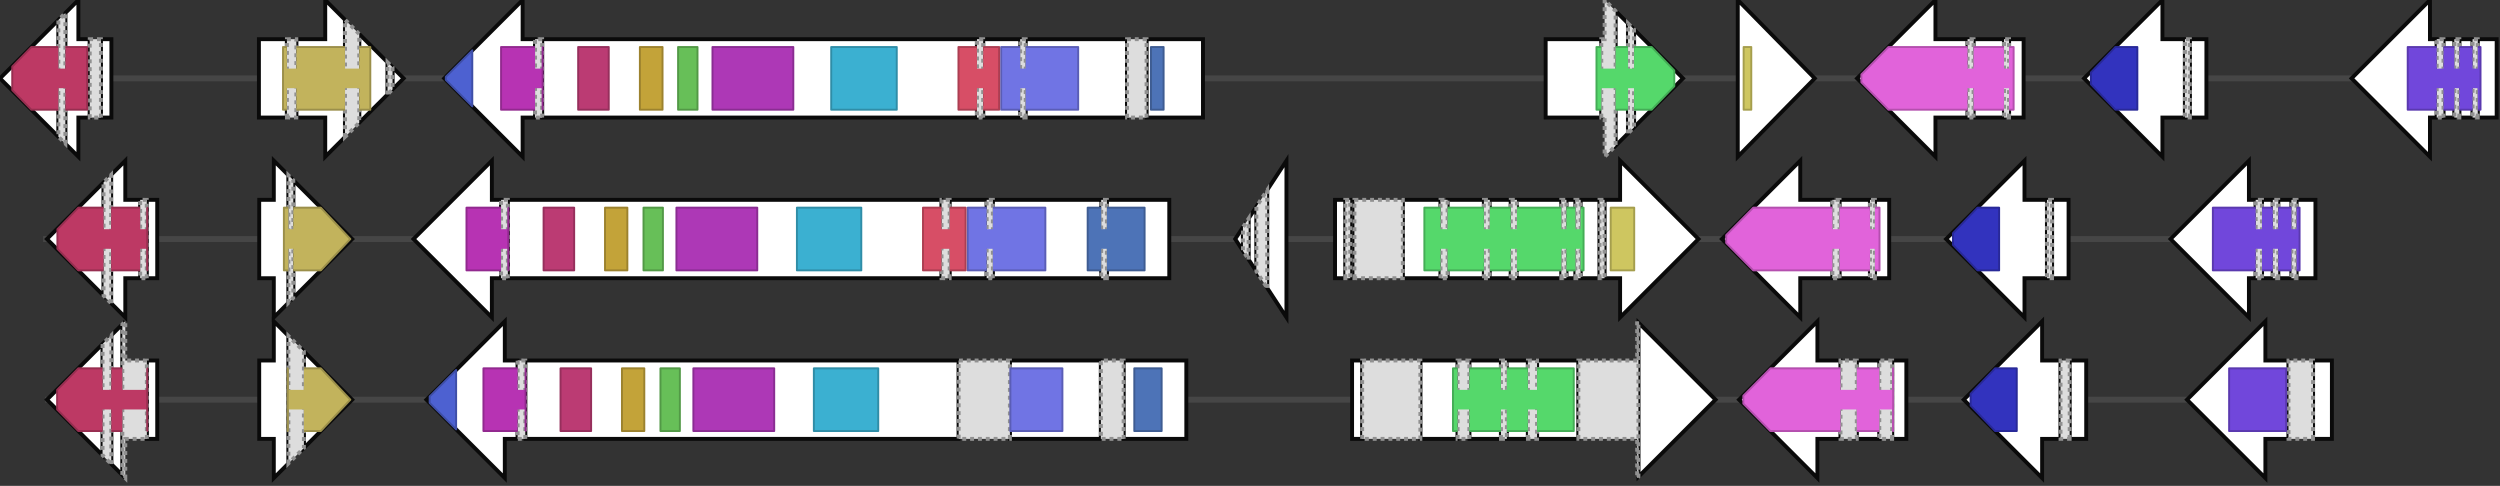 <svg xmlns="http://www.w3.org/2000/svg" version="1.1" baseProfile="full" width="1276" height="248">
  <rect width="100%" height="100%" fill="#333333" stroke="none"/>
  <g>
    <title>BGC0000104.1</title>
    <line x1="0" y1="40" x2="1274" y2="40" stroke="#464646" stroke-width="3"/>
    <g>
      <title>ADY00128.1 [BGC0000104.1~L0+CDS1]</title>
      <polygon points="56.85,60.0 56.85,20.0 51.55,20.0 51.55,60.0" stroke-width="2" class="exon" fill="#ffffff" stroke="#0a0a0a"/>
      <polygon points="45.75,60.0 45.75,20.0 40.0,20.0 40.0,0.0 33.4,6.6 33.4,73.4 40.0,80.0 40.0,60.0" stroke-width="2" class="exon" fill="#ffffff" stroke="#0a0a0a"/>
      <polygon points="29.75,69.75 29.75,10.25 0.0,40.0" stroke-width="2" class="exon" fill="#ffffff" stroke="#0a0a0a"/>
      <polygon points="51.5,60.0 51.5,20.0 45.8,20.0 45.8,60.0" stroke-width="2" class="intron" fill="#dddddd" stroke-dasharray="2,2" stroke="#919191"/>
      <polygon points="33.35,73.35 33.35,6.65 29.8,10.2 29.8,69.8" stroke-width="2" class="intron" fill="#dddddd" stroke-dasharray="2,2" stroke="#919191"/>
      <g class="domain,UbiA">
        <title>UbiA prenyltransferase family 
PF01040.18 - UbiA</title>
        <polygon points="44.5,24.0 33.4,24.0 33.35,35.0 29.8,35.0 29.75,24.0 16.0,24.0 6.25,34.0 6.25,46.0 16.0,56.0 29.75,56.0 29.8,45.0 33.35,45.0 33.4,56.0 44.5,56.0" fill="rgb(189,57,100)" stroke-linejoin="round"/>
        <path stroke="rgb(151,46,80)" stroke-linejoin="round" stroke-width="1" d="M33.4 24.0 L 44.5 24.0, 44.5 56.0, 33.4 56.0" fill="none"/>
        <path stroke="rgb(151,46,80)" stroke-linejoin="round" stroke-width="1" d="M29.75 24.0 L 16.0 24.0, 6.25 34.0, 6.25 46.0, 16.0 56.0, 29.75 56.0" fill="none"/>
      </g>
    </g>
    <g>
      <title>ADY00129.1 [BGC0000104.1~L0+CDS2]</title>
      <polygon points="132.15,60.0 132.15,20.0 146.4,20.0 146.4,60.0" stroke-width="2" class="exon" fill="#ffffff" stroke="#0a0a0a"/>
      <polygon points="151.3,60.0 151.3,20.0 166.0,20.0 166.0,0.0 176.05,10.05 176.05,69.95 166.0,80.0 166.0,60.0" stroke-width="2" class="exon" fill="#ffffff" stroke="#0a0a0a"/>
      <polygon points="183.4,62.6 183.4,17.4 197.75,31.75 197.75,48.25" stroke-width="2" class="exon" fill="#ffffff" stroke="#0a0a0a"/>
      <polygon points="200.4,45.6 200.4,34.4 206.0,40.0" stroke-width="2" class="exon" fill="#ffffff" stroke="#0a0a0a"/>
      <polygon points="146.45,60.0 146.45,20.0 151.25,20.0 151.25,60.0" stroke-width="2" class="intron" fill="#dddddd" stroke-dasharray="2,2" stroke="#919191"/>
      <polygon points="176.1,69.9 176.1,10.1 183.35,17.35 183.35,62.65" stroke-width="2" class="intron" fill="#dddddd" stroke-dasharray="2,2" stroke="#919191"/>
      <polygon points="197.8,48.2 197.8,31.8 200.35,34.35 200.35,45.65" stroke-width="2" class="intron" fill="#dddddd" stroke-dasharray="2,2" stroke="#919191"/>
      <g class="domain,DUF2236">
        <title>Uncharacterized protein conserved in bacteria (DUF2236) 
PF09995.9 - DUF2236</title>
        <polygon points="144.45,24.0 146.4,24.0 146.45,35.0 151.25,35.0 151.3,24.0 176.05,24.0 176.1,35.0 183.35,35.0 183.4,24.0 189.0,24.0 189.0,56.0 183.4,56.0 183.35,45.0 176.1,45.0 176.05,56.0 151.3,56.0 151.25,45.0 146.45,45.0 146.4,56.0 144.45,56.0" fill="rgb(194,179,92)" stroke-linejoin="round"/>
        <path stroke="rgb(155,143,74)" stroke-linejoin="round" stroke-width="1" d="M146.4 24.0 L 144.45 24.0, 144.45 56.0, 146.4 56.0" fill="none"/>
        <path stroke="rgb(155,143,74)" stroke-linejoin="round" stroke-width="1" d="M151.3 24.0 L 176.05 24.0" fill="none"/>
        <path stroke="rgb(155,143,74)" stroke-linejoin="round" stroke-width="1" d="M151.3 56.0 L 176.05 56.0" fill="none"/>
        <path stroke="rgb(155,143,74)" stroke-linejoin="round" stroke-width="1" d="M183.4 24.0 L 189.0 24.0, 189.0 56.0, 183.4 56.0" fill="none"/>
      </g>
    </g>
    <g>
      <title>ADY00130.1 [BGC0000104.1~L0+CDS3]</title>
      <polygon points="614.0,60.0 614.0,20.0 585.25,20.0 585.25,60.0" stroke-width="2" class="exon" fill="#ffffff" stroke="#0a0a0a"/>
      <polygon points="575.2,60.0 575.2,20.0 523.55,20.0 523.55,60.0" stroke-width="2" class="exon" fill="#ffffff" stroke="#0a0a0a"/>
      <polygon points="520.65,60.0 520.65,20.0 501.85,20.0 501.85,60.0" stroke-width="2" class="exon" fill="#ffffff" stroke="#0a0a0a"/>
      <polygon points="498.6,60.0 498.6,20.0 276.75,20.0 276.75,60.0" stroke-width="2" class="exon" fill="#ffffff" stroke="#0a0a0a"/>
      <polygon points="273.05,60.0 273.05,20.0 266.75,20.0 266.75,0.0 226.75,40.0 266.75,80.0 266.75,60.0" stroke-width="2" class="exon" fill="#ffffff" stroke="#0a0a0a"/>
      <polygon points="585.2,60.0 585.2,20.0 575.25,20.0 575.25,60.0" stroke-width="2" class="intron" fill="#dddddd" stroke-dasharray="2,2" stroke="#919191"/>
      <polygon points="523.5,60.0 523.5,20.0 520.7,20.0 520.7,60.0" stroke-width="2" class="intron" fill="#dddddd" stroke-dasharray="2,2" stroke="#919191"/>
      <polygon points="501.8,60.0 501.8,20.0 498.65,20.0 498.65,60.0" stroke-width="2" class="intron" fill="#dddddd" stroke-dasharray="2,2" stroke="#919191"/>
      <polygon points="276.7,60.0 276.7,20.0 273.1,20.0 273.1,60.0" stroke-width="2" class="intron" fill="#dddddd" stroke-dasharray="2,2" stroke="#919191"/>
      <g class="domain,SAT">
        <title>Starter unit:ACP transacylase in aflatoxin biosynthesis [SAT]
PF16073.5 - SAT</title>
        <polygon points="593.9,24.0 587.45,24.0 587.45,56.0 593.9,56.0" fill="rgb(77,115,183)" stroke-linejoin="round"/>
        <path stroke="rgb(62,92,146)" stroke-linejoin="round" stroke-width="1" d="M593.9 24.0 L 587.45 24.0, 587.45 56.0, 593.9 56.0 Z" fill="none"/>
      </g>
      <g class="domain,ketoacyl-synt">
        <title>Beta-ketoacyl synthase, N-terminal domain [KS]
PF00109.26 - ketoacyl-synt</title>
        <polygon points="550.3,24.0 523.55,24.0 523.5,35.0 520.7,35.0 520.65,24.0 511.0,24.0 511.0,56.0 520.65,56.0 520.7,45.0 523.5,45.0 523.55,56.0 550.3,56.0" fill="rgb(112,116,228)" stroke-linejoin="round"/>
        <path stroke="rgb(90,93,182)" stroke-linejoin="round" stroke-width="1" d="M523.55 24.0 L 550.3 24.0, 550.3 56.0, 523.55 56.0" fill="none"/>
        <path stroke="rgb(90,93,182)" stroke-linejoin="round" stroke-width="1" d="M520.65 24.0 L 511.0 24.0, 511.0 56.0, 520.65 56.0" fill="none"/>
      </g>
      <g class="domain,Ketoacyl-synt_C">
        <title>Beta-ketoacyl synthase, C-terminal domain [KS_C]
PF02801.22 - Ketoacyl-synt_C</title>
        <polygon points="509.95,24.0 501.85,24.0 501.8,35.0 498.65,35.0 498.6,24.0 489.2,24.0 489.2,56.0 498.6,56.0 498.65,45.0 501.8,45.0 501.85,56.0 509.95,56.0" fill="rgb(215,78,102)" stroke-linejoin="round"/>
        <path stroke="rgb(172,62,82)" stroke-linejoin="round" stroke-width="1" d="M501.85 24.0 L 509.95 24.0, 509.95 56.0, 501.85 56.0" fill="none"/>
        <path stroke="rgb(172,62,82)" stroke-linejoin="round" stroke-width="1" d="M498.6 24.0 L 489.2 24.0, 489.2 56.0, 498.6 56.0" fill="none"/>
      </g>
      <g class="domain,Acyl_transf_1">
        <title>Acyl transferase domain [AT]
PF00698.21 - Acyl_transf_1</title>
        <polygon points="457.7,24.0 424.25,24.0 424.25,56.0 457.7,56.0" fill="rgb(59,176,209)" stroke-linejoin="round"/>
        <path stroke="rgb(47,141,167)" stroke-linejoin="round" stroke-width="1" d="M457.7 24.0 L 424.25 24.0, 424.25 56.0, 457.7 56.0 Z" fill="none"/>
      </g>
      <g class="domain,PS-DH">
        <title>Polyketide synthase dehydratase [DH]
PF14765.6 - PS-DH</title>
        <polygon points="404.9,24.0 363.65,24.0 363.65,56.0 404.9,56.0" fill="rgb(173,56,182)" stroke-linejoin="round"/>
        <path stroke="rgb(138,45,146)" stroke-linejoin="round" stroke-width="1" d="M404.9 24.0 L 363.65 24.0, 363.65 56.0, 404.9 56.0 Z" fill="none"/>
      </g>
      <g class="domain,PP-binding">
        <title>Phosphopantetheine attachment site [T/ACP]
PF00550.25 - PP-binding</title>
        <polygon points="356.0,24.0 346.1,24.0 346.1,56.0 356.0,56.0" fill="rgb(103,191,88)" stroke-linejoin="round"/>
        <path stroke="rgb(82,153,70)" stroke-linejoin="round" stroke-width="1" d="M356.0 24.0 L 346.1 24.0, 346.1 56.0, 356.0 56.0 Z" fill="none"/>
      </g>
      <g class="domain,HTH_51">
        <title>Helix-turn-helix domain 
PF18558.1 - HTH_51</title>
        <polygon points="338.15,24.0 326.6,24.0 326.6,56.0 338.15,56.0" fill="rgb(195,163,57)" stroke-linejoin="round"/>
        <path stroke="rgb(156,130,46)" stroke-linejoin="round" stroke-width="1" d="M338.15 24.0 L 326.6 24.0, 326.6 56.0, 338.15 56.0 Z" fill="none"/>
      </g>
      <g class="domain,Methyltransf_12">
        <title>Methyltransferase domain [CMeT]
PF08242.12 - Methyltransf_12</title>
        <polygon points="310.7,24.0 295.1,24.0 295.1,56.0 310.7,56.0" fill="rgb(187,59,115)" stroke-linejoin="round"/>
        <path stroke="rgb(150,47,92)" stroke-linejoin="round" stroke-width="1" d="M310.7 24.0 L 295.1 24.0, 295.1 56.0, 310.7 56.0 Z" fill="none"/>
      </g>
      <g class="domain,Abhydrolase_3">
        <title>alpha/beta hydrolase fold 
PF07859.13 - Abhydrolase_3</title>
        <polygon points="276.95,24.0 276.75,24.0 276.7,35.0 273.1,35.0 273.05,24.0 255.75,24.0 255.75,56.0 273.05,56.0 273.1,45.0 276.7,45.0 276.75,56.0 276.95,56.0" fill="rgb(183,51,179)" stroke-linejoin="round"/>
        <path stroke="rgb(146,41,143)" stroke-linejoin="round" stroke-width="1" d="M276.75 24.0 L 276.95 24.0, 276.95 56.0, 276.75 56.0" fill="none"/>
        <path stroke="rgb(146,41,143)" stroke-linejoin="round" stroke-width="1" d="M273.05 24.0 L 255.75 24.0, 255.75 56.0, 273.05 56.0" fill="none"/>
      </g>
      <g class="domain,Peptidase_S9">
        <title>Prolyl oligopeptidase family 
PF00326.21 - Peptidase_S9</title>
        <polygon points="241.05,25.7 227.55,39.2 227.55,40.8 241.05,54.3" fill="rgb(77,97,209)" stroke-linejoin="round"/>
        <path stroke="rgb(62,78,167)" stroke-linejoin="round" stroke-width="1" d="M227.55 39.2 L 241.05 25.7, 241.05 54.3, 227.55 40.8 Z" fill="none"/>
      </g>
    </g>
    <g>
      <title>ADY00131.1 [BGC0000104.1~L0+CDS4]</title>
      <polygon points="788.9,60.0 788.9,20.0 817.25,20.0 817.25,60.0" stroke-width="2" class="exon" fill="#ffffff" stroke="#0a0a0a"/>
      <polygon points="824.65,74.35 824.65,5.65 830.9,11.9 830.9,68.1" stroke-width="2" class="exon" fill="#ffffff" stroke="#0a0a0a"/>
      <polygon points="834.05,64.95 834.05,15.05 859.0,40.0" stroke-width="2" class="exon" fill="#ffffff" stroke="#0a0a0a"/>
      <polygon points="817.3,60.0 817.3,20.0 819.0,20.0 819.0,0.0 824.6,5.6 824.6,74.4 819.0,80.0 819.0,60.0" stroke-width="2" class="intron" fill="#dddddd" stroke-dasharray="2,2" stroke="#919191"/>
      <polygon points="830.95,68.05 830.95,11.95 834.0,15.0 834.0,65.0" stroke-width="2" class="intron" fill="#dddddd" stroke-dasharray="2,2" stroke="#919191"/>
      <g class="domain,p450">
        <title>Cytochrome P450 
PF00067.22 - p450</title>
        <polygon points="814.85,24.0 817.25,24.0 817.3,35.0 824.6,35.0 824.65,24.0 830.9,24.0 830.95,35.0 834.0,35.0 834.05,24.0 843.0,24.0 854.55,36.0 854.55,44.0 843.0,56.0 834.05,56.0 834.0,45.0 830.95,45.0 830.9,56.0 824.65,56.0 824.6,45.0 817.3,45.0 817.25,56.0 814.85,56.0" fill="rgb(85,216,107)" stroke-linejoin="round"/>
        <path stroke="rgb(68,173,86)" stroke-linejoin="round" stroke-width="1" d="M817.25 24.0 L 814.85 24.0, 814.85 56.0, 817.25 56.0" fill="none"/>
        <path stroke="rgb(68,173,86)" stroke-linejoin="round" stroke-width="1" d="M824.65 24.0 L 830.9 24.0" fill="none"/>
        <path stroke="rgb(68,173,86)" stroke-linejoin="round" stroke-width="1" d="M824.65 56.0 L 830.9 56.0" fill="none"/>
        <path stroke="rgb(68,173,86)" stroke-linejoin="round" stroke-width="1" d="M834.05 24.0 L 843.0 24.0, 854.55 36.0, 854.55 44.0, 843.0 56.0, 834.05 56.0" fill="none"/>
      </g>
    </g>
    <g>
      <title>ADY00132.1 [BGC0000104.1~L0+CDS5]</title>
      <polygon points="886.95,80.0 886.95,0.0 926.25,40.0" stroke-width="2" class="exon" fill="#ffffff" stroke="#0a0a0a"/>
      <g class="domain,Lactamase_B">
        <title>Metallo-beta-lactamase superfamily 
PF00753.27 - Lactamase_B</title>
        <polygon points="889.95,24.0 893.85,24.0 893.85,56.0 889.95,56.0" fill="rgb(206,198,96)" stroke-linejoin="round"/>
        <path stroke="rgb(165,158,77)" stroke-linejoin="round" stroke-width="1" d="M889.95 24.0 L 893.85 24.0, 893.85 56.0, 889.95 56.0 Z" fill="none"/>
      </g>
    </g>
    <g>
      <title>ADY00133.1 [BGC0000104.1~L0+CDS6]</title>
      <polygon points="1032.85,60.0 1032.85,20.0 1025.45,20.0 1025.45,60.0" stroke-width="2" class="exon" fill="#ffffff" stroke="#0a0a0a"/>
      <polygon points="1022.8,60.0 1022.8,20.0 1007.35,20.0 1007.35,60.0" stroke-width="2" class="exon" fill="#ffffff" stroke="#0a0a0a"/>
      <polygon points="1004.2,60.0 1004.2,20.0 987.85,20.0 987.85,0.0 947.85,40.0 987.85,80.0 987.85,60.0" stroke-width="2" class="exon" fill="#ffffff" stroke="#0a0a0a"/>
      <polygon points="1025.4,60.0 1025.4,20.0 1022.85,20.0 1022.85,60.0" stroke-width="2" class="intron" fill="#dddddd" stroke-dasharray="2,2" stroke="#919191"/>
      <polygon points="1007.3,60.0 1007.3,20.0 1004.25,20.0 1004.25,60.0" stroke-width="2" class="intron" fill="#dddddd" stroke-dasharray="2,2" stroke="#919191"/>
      <g class="domain,IMPDH">
        <title>IMP dehydrogenase / GMP reductase domain 
PF00478.25 - IMPDH</title>
        <polygon points="1027.75,24.0 1025.45,24.0 1025.4,35.0 1022.85,35.0 1022.8,24.0 1007.35,24.0 1007.3,35.0 1004.25,35.0 1004.2,24.0 963.85,24.0 950.05,38.0 950.05,42.0 963.85,56.0 1004.2,56.0 1004.25,45.0 1007.3,45.0 1007.35,56.0 1022.8,56.0 1022.85,45.0 1025.4,45.0 1025.45,56.0 1027.75,56.0" fill="rgb(225,99,218)" stroke-linejoin="round"/>
        <path stroke="rgb(180,79,174)" stroke-linejoin="round" stroke-width="1" d="M1025.45 24.0 L 1027.75 24.0, 1027.75 56.0, 1025.45 56.0" fill="none"/>
        <path stroke="rgb(180,79,174)" stroke-linejoin="round" stroke-width="1" d="M1022.8 24.0 L 1007.35 24.0" fill="none"/>
        <path stroke="rgb(180,79,174)" stroke-linejoin="round" stroke-width="1" d="M1022.8 56.0 L 1007.35 56.0" fill="none"/>
        <path stroke="rgb(180,79,174)" stroke-linejoin="round" stroke-width="1" d="M1004.2 24.0 L 963.85 24.0, 950.05 38.0, 950.05 42.0, 963.85 56.0, 1004.2 56.0" fill="none"/>
      </g>
    </g>
    <g>
      <title>ADY00134.1 [BGC0000104.1~L0+CDS7]</title>
      <polygon points="1126.15,60.0 1126.15,20.0 1117.75,20.0 1117.75,60.0" stroke-width="2" class="exon" fill="#ffffff" stroke="#0a0a0a"/>
      <polygon points="1115.15,60.0 1115.15,20.0 1103.7,20.0 1103.7,0.0 1063.7,40.0 1103.7,80.0 1103.7,60.0" stroke-width="2" class="exon" fill="#ffffff" stroke="#0a0a0a"/>
      <polygon points="1117.7,60.0 1117.7,20.0 1115.2,20.0 1115.2,60.0" stroke-width="2" class="intron" fill="#dddddd" stroke-dasharray="2,2" stroke="#919191"/>
      <g class="domain,Methyltransf_2">
        <title>O-methyltransferase domain 
PF00891.18 - Methyltransf_2</title>
        <polygon points="1090.9,24.0 1079.7,24.0 1067.2,37.0 1067.2,43.0 1079.7,56.0 1090.9,56.0" fill="rgb(50,51,190)" stroke-linejoin="round"/>
        <path stroke="rgb(40,41,152)" stroke-linejoin="round" stroke-width="1" d="M1067.2 37.0 L 1079.7 24.0, 1090.9 24.0, 1090.9 56.0, 1079.7 56.0, 1067.2 43.0 Z" fill="none"/>
      </g>
    </g>
    <g>
      <title>ADY00135.1 [BGC0000104.1~L0+CDS8]</title>
      <polygon points="1274.3,60.0 1274.3,20.0 1264.7,20.0 1264.7,60.0" stroke-width="2" class="exon" fill="#ffffff" stroke="#0a0a0a"/>
      <polygon points="1261.95,60.0 1261.95,20.0 1255.3,20.0 1255.3,60.0" stroke-width="2" class="exon" fill="#ffffff" stroke="#0a0a0a"/>
      <polygon points="1252.65,60.0 1252.65,20.0 1247.2,20.0 1247.2,60.0" stroke-width="2" class="exon" fill="#ffffff" stroke="#0a0a0a"/>
      <polygon points="1243.65,60.0 1243.65,20.0 1240.25,20.0 1240.25,0.0 1200.25,40.0 1240.25,80.0 1240.25,60.0" stroke-width="2" class="exon" fill="#ffffff" stroke="#0a0a0a"/>
      <polygon points="1264.65,60.0 1264.65,20.0 1262.0,20.0 1262.0,60.0" stroke-width="2" class="intron" fill="#dddddd" stroke-dasharray="2,2" stroke="#919191"/>
      <polygon points="1255.25,60.0 1255.25,20.0 1252.7,20.0 1252.7,60.0" stroke-width="2" class="intron" fill="#dddddd" stroke-dasharray="2,2" stroke="#919191"/>
      <polygon points="1247.15,60.0 1247.15,20.0 1243.7,20.0 1243.7,60.0" stroke-width="2" class="intron" fill="#dddddd" stroke-dasharray="2,2" stroke="#919191"/>
      <g class="domain,Abhydrolase_6">
        <title>Alpha/beta hydrolase family 
PF12697.7 - Abhydrolase_6</title>
        <polygon points="1266.05,24.0 1264.7,24.0 1264.65,35.0 1262.0,35.0 1261.95,24.0 1255.3,24.0 1255.25,35.0 1252.7,35.0 1252.65,24.0 1247.2,24.0 1247.15,35.0 1243.7,35.0 1243.65,24.0 1228.9,24.0 1228.9,56.0 1243.65,56.0 1243.7,45.0 1247.15,45.0 1247.2,56.0 1252.65,56.0 1252.7,45.0 1255.25,45.0 1255.3,56.0 1261.95,56.0 1262.0,45.0 1264.65,45.0 1264.7,56.0 1266.05,56.0" fill="rgb(113,71,219)" stroke-linejoin="round"/>
        <path stroke="rgb(90,57,175)" stroke-linejoin="round" stroke-width="1" d="M1264.7 24.0 L 1266.05 24.0, 1266.05 56.0, 1264.7 56.0" fill="none"/>
        <path stroke="rgb(90,57,175)" stroke-linejoin="round" stroke-width="1" d="M1261.95 24.0 L 1255.3 24.0" fill="none"/>
        <path stroke="rgb(90,57,175)" stroke-linejoin="round" stroke-width="1" d="M1261.95 56.0 L 1255.3 56.0" fill="none"/>
        <path stroke="rgb(90,57,175)" stroke-linejoin="round" stroke-width="1" d="M1252.65 24.0 L 1247.2 24.0" fill="none"/>
        <path stroke="rgb(90,57,175)" stroke-linejoin="round" stroke-width="1" d="M1252.65 56.0 L 1247.2 56.0" fill="none"/>
        <path stroke="rgb(90,57,175)" stroke-linejoin="round" stroke-width="1" d="M1243.65 24.0 L 1228.9 24.0, 1228.9 56.0, 1243.65 56.0" fill="none"/>
      </g>
    </g>
  </g>
  <g>
    <title>BGC0001360.1</title>
    <line x1="22" y1="122" x2="1181" y2="122" stroke="#464646" stroke-width="3"/>
    <g>
      <title>CDM36721.1 [BGC0001360.1~L0+CDS1]</title>
      <polygon points="1181.8,142.0 1181.8,102.0 1172.2,102.0 1172.2,142.0" stroke-width="2" class="exon" fill="#ffffff" stroke="#0a0a0a"/>
      <polygon points="1169.5,142.0 1169.5,102.0 1162.85,102.0 1162.85,142.0" stroke-width="2" class="exon" fill="#ffffff" stroke="#0a0a0a"/>
      <polygon points="1160.0,142.0 1160.0,102.0 1154.55,102.0 1154.55,142.0" stroke-width="2" class="exon" fill="#ffffff" stroke="#0a0a0a"/>
      <polygon points="1151.25,142.0 1151.25,102.0 1147.85,102.0 1147.85,82.0 1107.85,122.0 1147.85,162.0 1147.85,142.0" stroke-width="2" class="exon" fill="#ffffff" stroke="#0a0a0a"/>
      <polygon points="1172.15,142.0 1172.15,102.0 1169.55,102.0 1169.55,142.0" stroke-width="2" class="intron" fill="#dddddd" stroke-dasharray="2,2" stroke="#919191"/>
      <polygon points="1162.8,142.0 1162.8,102.0 1160.05,102.0 1160.05,142.0" stroke-width="2" class="intron" fill="#dddddd" stroke-dasharray="2,2" stroke="#919191"/>
      <polygon points="1154.5,142.0 1154.5,102.0 1151.3,102.0 1151.3,142.0" stroke-width="2" class="intron" fill="#dddddd" stroke-dasharray="2,2" stroke="#919191"/>
      <g class="domain,Abhydrolase_6">
        <title>Alpha/beta hydrolase family 
PF12697.7 - Abhydrolase_6</title>
        <polygon points="1173.7,106.0 1172.2,106.0 1172.15,117.0 1169.55,117.0 1169.5,106.0 1162.85,106.0 1162.8,117.0 1160.05,117.0 1160.0,106.0 1154.55,106.0 1154.5,117.0 1151.3,117.0 1151.25,106.0 1129.45,106.0 1129.45,138.0 1151.25,138.0 1151.3,127.0 1154.5,127.0 1154.55,138.0 1160.0,138.0 1160.05,127.0 1162.8,127.0 1162.85,138.0 1169.5,138.0 1169.55,127.0 1172.15,127.0 1172.2,138.0 1173.7,138.0" fill="rgb(113,71,219)" stroke-linejoin="round"/>
        <path stroke="rgb(90,57,175)" stroke-linejoin="round" stroke-width="1" d="M1172.2 106.0 L 1173.7 106.0, 1173.7 138.0, 1172.2 138.0" fill="none"/>
        <path stroke="rgb(90,57,175)" stroke-linejoin="round" stroke-width="1" d="M1169.5 106.0 L 1162.85 106.0" fill="none"/>
        <path stroke="rgb(90,57,175)" stroke-linejoin="round" stroke-width="1" d="M1169.5 138.0 L 1162.85 138.0" fill="none"/>
        <path stroke="rgb(90,57,175)" stroke-linejoin="round" stroke-width="1" d="M1160.0 106.0 L 1154.55 106.0" fill="none"/>
        <path stroke="rgb(90,57,175)" stroke-linejoin="round" stroke-width="1" d="M1160.0 138.0 L 1154.55 138.0" fill="none"/>
        <path stroke="rgb(90,57,175)" stroke-linejoin="round" stroke-width="1" d="M1151.25 106.0 L 1129.45 106.0, 1129.45 138.0, 1151.25 138.0" fill="none"/>
      </g>
    </g>
    <g>
      <title>CDM36722.1 [BGC0001360.1~L0+CDS2]</title>
      <polygon points="1055.8,142.0 1055.8,102.0 1047.4,102.0 1047.4,142.0" stroke-width="2" class="exon" fill="#ffffff" stroke="#0a0a0a"/>
      <polygon points="1044.75,142.0 1044.75,102.0 1033.3,102.0 1033.3,82.0 993.3,122.0 1033.3,162.0 1033.3,142.0" stroke-width="2" class="exon" fill="#ffffff" stroke="#0a0a0a"/>
      <polygon points="1047.35,142.0 1047.35,102.0 1044.8,102.0 1044.8,142.0" stroke-width="2" class="intron" fill="#dddddd" stroke-dasharray="2,2" stroke="#919191"/>
      <g class="domain,Methyltransf_2">
        <title>O-methyltransferase domain 
PF00891.18 - Methyltransf_2</title>
        <polygon points="1020.35,106.0 1009.3,106.0 996.8,119.0 996.8,125.0 1009.3,138.0 1020.35,138.0" fill="rgb(50,51,190)" stroke-linejoin="round"/>
        <path stroke="rgb(40,41,152)" stroke-linejoin="round" stroke-width="1" d="M996.8 119.0 L 1009.3 106.0, 1020.35 106.0, 1020.35 138.0, 1009.3 138.0, 996.8 125.0 Z" fill="none"/>
      </g>
    </g>
    <g>
      <title>CDM36723.1 [BGC0001360.1~L0+CDS3]</title>
      <polygon points="964.25,142.0 964.25,102.0 957.0,102.0 957.0,142.0" stroke-width="2" class="exon" fill="#ffffff" stroke="#0a0a0a"/>
      <polygon points="954.4,142.0 954.4,102.0 938.95,102.0 938.95,142.0" stroke-width="2" class="exon" fill="#ffffff" stroke="#0a0a0a"/>
      <polygon points="935.2,142.0 935.2,102.0 918.85,102.0 918.85,82.0 878.85,122.0 918.85,162.0 918.85,142.0" stroke-width="2" class="exon" fill="#ffffff" stroke="#0a0a0a"/>
      <polygon points="956.95,142.0 956.95,102.0 954.45,102.0 954.45,142.0" stroke-width="2" class="intron" fill="#dddddd" stroke-dasharray="2,2" stroke="#919191"/>
      <polygon points="938.9,142.0 938.9,102.0 935.25,102.0 935.25,142.0" stroke-width="2" class="intron" fill="#dddddd" stroke-dasharray="2,2" stroke="#919191"/>
      <g class="domain,IMPDH">
        <title>IMP dehydrogenase / GMP reductase domain 
PF00478.25 - IMPDH</title>
        <polygon points="959.3,106.0 957.0,106.0 956.95,117.0 954.45,117.0 954.4,106.0 938.95,106.0 938.9,117.0 935.25,117.0 935.2,106.0 894.85,106.0 881.05,120.0 881.05,124.0 894.85,138.0 935.2,138.0 935.25,127.0 938.9,127.0 938.95,138.0 954.4,138.0 954.45,127.0 956.95,127.0 957.0,138.0 959.3,138.0" fill="rgb(225,99,218)" stroke-linejoin="round"/>
        <path stroke="rgb(180,79,174)" stroke-linejoin="round" stroke-width="1" d="M957.0 106.0 L 959.3 106.0, 959.3 138.0, 957.0 138.0" fill="none"/>
        <path stroke="rgb(180,79,174)" stroke-linejoin="round" stroke-width="1" d="M954.4 106.0 L 938.95 106.0" fill="none"/>
        <path stroke="rgb(180,79,174)" stroke-linejoin="round" stroke-width="1" d="M954.4 138.0 L 938.95 138.0" fill="none"/>
        <path stroke="rgb(180,79,174)" stroke-linejoin="round" stroke-width="1" d="M935.2 106.0 L 894.85 106.0, 881.05 120.0, 881.05 124.0, 894.85 138.0, 935.2 138.0" fill="none"/>
      </g>
    </g>
    <g>
      <title>CDM36724.1 [BGC0001360.1~L0+CDS4]</title>
      <polygon points="681.4,142.0 681.4,102.0 686.6,102.0 686.6,142.0" stroke-width="2" class="exon" fill="#ffffff" stroke="#0a0a0a"/>
      <polygon points="689.2,142.0 689.2,102.0 691.25,102.0 691.25,142.0" stroke-width="2" class="exon" fill="#ffffff" stroke="#0a0a0a"/>
      <polygon points="716.05,142.0 716.05,102.0 735.2,102.0 735.2,142.0" stroke-width="2" class="exon" fill="#ffffff" stroke="#0a0a0a"/>
      <polygon points="738.9,142.0 738.9,102.0 757.35,102.0 757.35,142.0" stroke-width="2" class="exon" fill="#ffffff" stroke="#0a0a0a"/>
      <polygon points="760.45,142.0 760.45,102.0 771.05,102.0 771.05,142.0" stroke-width="2" class="exon" fill="#ffffff" stroke="#0a0a0a"/>
      <polygon points="774.3,142.0 774.3,102.0 796.85,102.0 796.85,142.0" stroke-width="2" class="exon" fill="#ffffff" stroke="#0a0a0a"/>
      <polygon points="799.55,142.0 799.55,102.0 804.05,102.0 804.05,142.0" stroke-width="2" class="exon" fill="#ffffff" stroke="#0a0a0a"/>
      <polygon points="806.8,142.0 806.8,102.0 816.35,102.0 816.35,142.0" stroke-width="2" class="exon" fill="#ffffff" stroke="#0a0a0a"/>
      <polygon points="819.0,142.0 819.0,102.0 826.9,102.0 826.9,82.0 866.9,122.0 826.9,162.0 826.9,142.0" stroke-width="2" class="exon" fill="#ffffff" stroke="#0a0a0a"/>
      <polygon points="686.65,142.0 686.65,102.0 689.15,102.0 689.15,142.0" stroke-width="2" class="intron" fill="#dddddd" stroke-dasharray="2,2" stroke="#919191"/>
      <polygon points="691.3,142.0 691.3,102.0 716.0,102.0 716.0,142.0" stroke-width="2" class="intron" fill="#dddddd" stroke-dasharray="2,2" stroke="#919191"/>
      <polygon points="735.25,142.0 735.25,102.0 738.85,102.0 738.85,142.0" stroke-width="2" class="intron" fill="#dddddd" stroke-dasharray="2,2" stroke="#919191"/>
      <polygon points="757.4,142.0 757.4,102.0 760.4,102.0 760.4,142.0" stroke-width="2" class="intron" fill="#dddddd" stroke-dasharray="2,2" stroke="#919191"/>
      <polygon points="771.1,142.0 771.1,102.0 774.25,102.0 774.25,142.0" stroke-width="2" class="intron" fill="#dddddd" stroke-dasharray="2,2" stroke="#919191"/>
      <polygon points="796.9,142.0 796.9,102.0 799.5,102.0 799.5,142.0" stroke-width="2" class="intron" fill="#dddddd" stroke-dasharray="2,2" stroke="#919191"/>
      <polygon points="804.1,142.0 804.1,102.0 806.75,102.0 806.75,142.0" stroke-width="2" class="intron" fill="#dddddd" stroke-dasharray="2,2" stroke="#919191"/>
      <polygon points="816.4,142.0 816.4,102.0 818.95,102.0 818.95,142.0" stroke-width="2" class="intron" fill="#dddddd" stroke-dasharray="2,2" stroke="#919191"/>
      <g class="domain,p450">
        <title>Cytochrome P450 
PF00067.22 - p450</title>
        <polygon points="727.0,106.0 735.2,106.0 735.25,117.0 738.85,117.0 738.9,106.0 757.35,106.0 757.4,117.0 760.4,117.0 760.45,106.0 771.05,106.0 771.1,117.0 774.25,117.0 774.3,106.0 796.85,106.0 796.9,117.0 799.5,117.0 799.55,106.0 804.05,106.0 804.1,117.0 806.75,117.0 806.8,106.0 808.25,106.0 808.25,138.0 806.8,138.0 806.75,127.0 804.1,127.0 804.05,138.0 799.55,138.0 799.5,127.0 796.9,127.0 796.85,138.0 774.3,138.0 774.25,127.0 771.1,127.0 771.05,138.0 760.45,138.0 760.4,127.0 757.4,127.0 757.35,138.0 738.9,138.0 738.85,127.0 735.25,127.0 735.2,138.0 727.0,138.0" fill="rgb(85,216,107)" stroke-linejoin="round"/>
        <path stroke="rgb(68,173,86)" stroke-linejoin="round" stroke-width="1" d="M735.2 106.0 L 727.0 106.0, 727.0 138.0, 735.2 138.0" fill="none"/>
        <path stroke="rgb(68,173,86)" stroke-linejoin="round" stroke-width="1" d="M738.9 106.0 L 757.35 106.0" fill="none"/>
        <path stroke="rgb(68,173,86)" stroke-linejoin="round" stroke-width="1" d="M738.9 138.0 L 757.35 138.0" fill="none"/>
        <path stroke="rgb(68,173,86)" stroke-linejoin="round" stroke-width="1" d="M760.45 106.0 L 771.05 106.0" fill="none"/>
        <path stroke="rgb(68,173,86)" stroke-linejoin="round" stroke-width="1" d="M760.45 138.0 L 771.05 138.0" fill="none"/>
        <path stroke="rgb(68,173,86)" stroke-linejoin="round" stroke-width="1" d="M774.3 106.0 L 796.85 106.0" fill="none"/>
        <path stroke="rgb(68,173,86)" stroke-linejoin="round" stroke-width="1" d="M774.3 138.0 L 796.85 138.0" fill="none"/>
        <path stroke="rgb(68,173,86)" stroke-linejoin="round" stroke-width="1" d="M799.55 106.0 L 804.05 106.0" fill="none"/>
        <path stroke="rgb(68,173,86)" stroke-linejoin="round" stroke-width="1" d="M799.55 138.0 L 804.05 138.0" fill="none"/>
        <path stroke="rgb(68,173,86)" stroke-linejoin="round" stroke-width="1" d="M806.8 106.0 L 808.25 106.0, 808.25 138.0, 806.8 138.0" fill="none"/>
      </g>
      <g class="domain,Lactamase_B">
        <title>Metallo-beta-lactamase superfamily 
PF00753.27 - Lactamase_B</title>
        <polygon points="822.1,106.0 834.1,106.0 834.1,138.0 822.1,138.0" fill="rgb(206,198,96)" stroke-linejoin="round"/>
        <path stroke="rgb(165,158,77)" stroke-linejoin="round" stroke-width="1" d="M822.1 106.0 L 834.1 106.0, 834.1 138.0, 822.1 138.0 Z" fill="none"/>
      </g>
    </g>
    <g>
      <title>CDM36725.1 [BGC0001360.1~L0+CDS5]</title>
      <polygon points="656.6,162.0 656.6,82.0 646.8,96.99 646.8,147.01" stroke-width="2" class="exon" fill="#ffffff" stroke="#0a0a0a"/>
      <polygon points="641.2,138.44 641.2,105.56 637.35,111.45 637.35,132.55" stroke-width="2" class="exon" fill="#ffffff" stroke="#0a0a0a"/>
      <polygon points="634.35,127.97 634.35,116.03 630.45,122.0" stroke-width="2" class="exon" fill="#ffffff" stroke="#0a0a0a"/>
      <polygon points="646.75,146.93 646.75,97.07 641.25,105.48 641.25,138.52" stroke-width="2" class="intron" fill="#dddddd" stroke-dasharray="2,2" stroke="#919191"/>
      <polygon points="637.3,132.48 637.3,111.52 634.4,115.96 634.4,128.04" stroke-width="2" class="intron" fill="#dddddd" stroke-dasharray="2,2" stroke="#919191"/>
    </g>
    <g>
      <title>CDM36726.1 [BGC0001360.1~L0+CDS6]</title>
      <polygon points="596.8,142.0 596.8,102.0 565.0,102.0 565.0,142.0" stroke-width="2" class="exon" fill="#ffffff" stroke="#0a0a0a"/>
      <polygon points="562.0,142.0 562.0,102.0 506.8,102.0 506.8,142.0" stroke-width="2" class="exon" fill="#ffffff" stroke="#0a0a0a"/>
      <polygon points="503.55,142.0 503.55,102.0 484.75,102.0 484.75,142.0" stroke-width="2" class="exon" fill="#ffffff" stroke="#0a0a0a"/>
      <polygon points="480.5,142.0 480.5,102.0 259.25,102.0 259.25,142.0" stroke-width="2" class="exon" fill="#ffffff" stroke="#0a0a0a"/>
      <polygon points="255.7,142.0 255.7,102.0 251.05,102.0 251.05,82.0 211.05,122.0 251.05,162.0 251.05,142.0" stroke-width="2" class="exon" fill="#ffffff" stroke="#0a0a0a"/>
      <polygon points="564.95,142.0 564.95,102.0 562.05,102.0 562.05,142.0" stroke-width="2" class="intron" fill="#dddddd" stroke-dasharray="2,2" stroke="#919191"/>
      <polygon points="506.75,142.0 506.75,102.0 503.6,102.0 503.6,142.0" stroke-width="2" class="intron" fill="#dddddd" stroke-dasharray="2,2" stroke="#919191"/>
      <polygon points="484.7,142.0 484.7,102.0 480.55,102.0 480.55,142.0" stroke-width="2" class="intron" fill="#dddddd" stroke-dasharray="2,2" stroke="#919191"/>
      <polygon points="259.2,142.0 259.2,102.0 255.75,102.0 255.75,142.0" stroke-width="2" class="intron" fill="#dddddd" stroke-dasharray="2,2" stroke="#919191"/>
      <g class="domain,SAT">
        <title>Starter unit:ACP transacylase in aflatoxin biosynthesis [SAT]
PF16073.5 - SAT</title>
        <polygon points="584.2,106.0 565.0,106.0 564.95,117.0 562.05,117.0 562.0,106.0 555.15,106.0 555.15,138.0 562.0,138.0 562.05,127.0 564.95,127.0 565.0,138.0 584.2,138.0" fill="rgb(77,115,183)" stroke-linejoin="round"/>
        <path stroke="rgb(62,92,146)" stroke-linejoin="round" stroke-width="1" d="M565.0 106.0 L 584.2 106.0, 584.2 138.0, 565.0 138.0" fill="none"/>
        <path stroke="rgb(62,92,146)" stroke-linejoin="round" stroke-width="1" d="M562.0 106.0 L 555.15 106.0, 555.15 138.0, 562.0 138.0" fill="none"/>
      </g>
      <g class="domain,ketoacyl-synt">
        <title>Beta-ketoacyl synthase, N-terminal domain [KS]
PF00109.26 - ketoacyl-synt</title>
        <polygon points="533.55,106.0 506.8,106.0 506.75,117.0 503.6,117.0 503.55,106.0 493.9,106.0 493.9,138.0 503.55,138.0 503.6,127.0 506.75,127.0 506.8,138.0 533.55,138.0" fill="rgb(112,116,228)" stroke-linejoin="round"/>
        <path stroke="rgb(90,93,182)" stroke-linejoin="round" stroke-width="1" d="M506.8 106.0 L 533.55 106.0, 533.55 138.0, 506.8 138.0" fill="none"/>
        <path stroke="rgb(90,93,182)" stroke-linejoin="round" stroke-width="1" d="M503.55 106.0 L 493.9 106.0, 493.9 138.0, 503.55 138.0" fill="none"/>
      </g>
      <g class="domain,Ketoacyl-synt_C">
        <title>Beta-ketoacyl synthase, C-terminal domain [KS_C]
PF02801.22 - Ketoacyl-synt_C</title>
        <polygon points="492.85,106.0 484.75,106.0 484.7,117.0 480.55,117.0 480.5,106.0 471.1,106.0 471.1,138.0 480.5,138.0 480.55,127.0 484.7,127.0 484.75,138.0 492.85,138.0" fill="rgb(215,78,102)" stroke-linejoin="round"/>
        <path stroke="rgb(172,62,82)" stroke-linejoin="round" stroke-width="1" d="M484.75 106.0 L 492.85 106.0, 492.85 138.0, 484.75 138.0" fill="none"/>
        <path stroke="rgb(172,62,82)" stroke-linejoin="round" stroke-width="1" d="M480.5 106.0 L 471.1 106.0, 471.1 138.0, 480.5 138.0" fill="none"/>
      </g>
      <g class="domain,Acyl_transf_1">
        <title>Acyl transferase domain [AT]
PF00698.21 - Acyl_transf_1</title>
        <polygon points="439.6,106.0 406.75,106.0 406.75,138.0 439.6,138.0" fill="rgb(59,176,209)" stroke-linejoin="round"/>
        <path stroke="rgb(47,141,167)" stroke-linejoin="round" stroke-width="1" d="M439.6 106.0 L 406.75 106.0, 406.75 138.0, 439.6 138.0 Z" fill="none"/>
      </g>
      <g class="domain,PS-DH">
        <title>Polyketide synthase dehydratase [DH]
PF14765.6 - PS-DH</title>
        <polygon points="386.5,106.0 345.25,106.0 345.25,138.0 386.5,138.0" fill="rgb(173,56,182)" stroke-linejoin="round"/>
        <path stroke="rgb(138,45,146)" stroke-linejoin="round" stroke-width="1" d="M386.5 106.0 L 345.25 106.0, 345.25 138.0, 386.5 138.0 Z" fill="none"/>
      </g>
      <g class="domain,PP-binding">
        <title>Phosphopantetheine attachment site [T/ACP]
PF00550.25 - PP-binding</title>
        <polygon points="338.35,106.0 328.45,106.0 328.45,138.0 338.35,138.0" fill="rgb(103,191,88)" stroke-linejoin="round"/>
        <path stroke="rgb(82,153,70)" stroke-linejoin="round" stroke-width="1" d="M338.35 106.0 L 328.45 106.0, 328.45 138.0, 338.35 138.0 Z" fill="none"/>
      </g>
      <g class="domain,HTH_51">
        <title>Helix-turn-helix domain 
PF18558.1 - HTH_51</title>
        <polygon points="320.2,106.0 308.8,106.0 308.8,138.0 320.2,138.0" fill="rgb(195,163,57)" stroke-linejoin="round"/>
        <path stroke="rgb(156,130,46)" stroke-linejoin="round" stroke-width="1" d="M320.2 106.0 L 308.8 106.0, 308.8 138.0, 320.2 138.0 Z" fill="none"/>
      </g>
      <g class="domain,Methyltransf_12">
        <title>Methyltransferase domain [CMeT]
PF08242.12 - Methyltransf_12</title>
        <polygon points="293.05,106.0 277.45,106.0 277.45,138.0 293.05,138.0" fill="rgb(187,59,115)" stroke-linejoin="round"/>
        <path stroke="rgb(150,47,92)" stroke-linejoin="round" stroke-width="1" d="M293.05 106.0 L 277.45 106.0, 277.45 138.0, 293.05 138.0 Z" fill="none"/>
      </g>
      <g class="domain,Abhydrolase_3">
        <title>alpha/beta hydrolase fold 
PF07859.13 - Abhydrolase_3</title>
        <polygon points="259.45,106.0 259.25,106.0 259.2,117.0 255.75,117.0 255.7,106.0 238.1,106.0 238.1,138.0 255.7,138.0 255.75,127.0 259.2,127.0 259.25,138.0 259.45,138.0" fill="rgb(183,51,179)" stroke-linejoin="round"/>
        <path stroke="rgb(146,41,143)" stroke-linejoin="round" stroke-width="1" d="M259.25 106.0 L 259.45 106.0, 259.45 138.0, 259.25 138.0" fill="none"/>
        <path stroke="rgb(146,41,143)" stroke-linejoin="round" stroke-width="1" d="M255.7 106.0 L 238.1 106.0, 238.1 138.0, 255.7 138.0" fill="none"/>
      </g>
    </g>
    <g>
      <title>CDM36727.1 [BGC0001360.1~L0+CDS7]</title>
      <polygon points="132.3,142.0 132.3,102.0 139.75,102.0 139.75,82.0 147.15,89.4 147.15,154.6 139.75,162.0 139.75,142.0" stroke-width="2" class="exon" fill="#ffffff" stroke="#0a0a0a"/>
      <polygon points="149.75,152.0 149.75,92.0 179.75,122.0" stroke-width="2" class="exon" fill="#ffffff" stroke="#0a0a0a"/>
      <polygon points="147.2,154.55 147.2,89.45 149.7,91.95 149.7,152.05" stroke-width="2" class="intron" fill="#dddddd" stroke-dasharray="2,2" stroke="#919191"/>
      <g class="domain,DUF2236">
        <title>Uncharacterized protein conserved in bacteria (DUF2236) 
PF09995.9 - DUF2236</title>
        <polygon points="144.9,106.0 147.15,106.0 147.2,117.0 149.7,117.0 149.75,106.0 163.75,106.0 178.8,122.0 178.8,122.0 163.75,138.0 149.75,138.0 149.7,127.0 147.2,127.0 147.15,138.0 144.9,138.0" fill="rgb(194,179,92)" stroke-linejoin="round"/>
        <path stroke="rgb(155,143,74)" stroke-linejoin="round" stroke-width="1" d="M147.15 106.0 L 144.9 106.0, 144.9 138.0, 147.15 138.0" fill="none"/>
        <path stroke="rgb(155,143,74)" stroke-linejoin="round" stroke-width="1" d="M149.75 106.0 L 163.75 106.0, 178.8 122.0, 178.8 122.0, 163.75 138.0, 149.75 138.0" fill="none"/>
      </g>
    </g>
    <g>
      <title>CDM36728.1 [BGC0001360.1~L0+CDS8]</title>
      <polygon points="80.25,142.0 80.25,102.0 74.95,102.0 74.95,142.0" stroke-width="2" class="exon" fill="#ffffff" stroke="#0a0a0a"/>
      <polygon points="71.5,142.0 71.5,102.0 63.95,102.0 63.95,82.0 56.75,89.2 56.75,154.8 63.95,162.0 63.95,142.0" stroke-width="2" class="exon" fill="#ffffff" stroke="#0a0a0a"/>
      <polygon points="52.8,150.85 52.8,93.15 23.95,122.0" stroke-width="2" class="exon" fill="#ffffff" stroke="#0a0a0a"/>
      <polygon points="74.9,142.0 74.9,102.0 71.55,102.0 71.55,142.0" stroke-width="2" class="intron" fill="#dddddd" stroke-dasharray="2,2" stroke="#919191"/>
      <polygon points="56.7,154.75 56.7,89.25 52.85,93.1 52.85,150.9" stroke-width="2" class="intron" fill="#dddddd" stroke-dasharray="2,2" stroke="#919191"/>
      <g class="domain,UbiA">
        <title>UbiA prenyltransferase family 
PF01040.18 - UbiA</title>
        <polygon points="75.15,106.0 74.95,106.0 74.9,117.0 71.55,117.0 71.5,106.0 56.75,106.0 56.7,117.0 52.85,117.0 52.8,106.0 39.95,106.0 29.3,117.0 29.3,127.0 39.95,138.0 52.8,138.0 52.85,127.0 56.7,127.0 56.75,138.0 71.5,138.0 71.55,127.0 74.9,127.0 74.95,138.0 75.15,138.0" fill="rgb(189,57,100)" stroke-linejoin="round"/>
        <path stroke="rgb(151,46,80)" stroke-linejoin="round" stroke-width="1" d="M74.95 106.0 L 75.15 106.0, 75.15 138.0, 74.95 138.0" fill="none"/>
        <path stroke="rgb(151,46,80)" stroke-linejoin="round" stroke-width="1" d="M71.5 106.0 L 56.75 106.0" fill="none"/>
        <path stroke="rgb(151,46,80)" stroke-linejoin="round" stroke-width="1" d="M71.5 138.0 L 56.75 138.0" fill="none"/>
        <path stroke="rgb(151,46,80)" stroke-linejoin="round" stroke-width="1" d="M52.8 106.0 L 39.95 106.0, 29.3 117.0, 29.3 127.0, 39.95 138.0, 52.8 138.0" fill="none"/>
      </g>
    </g>
  </g>
  <g>
    <title>BGC0001677.1</title>
    <line x1="23" y1="204" x2="1190" y2="204" stroke="#464646" stroke-width="3"/>
    <g>
      <title>API82660.1 [BGC0001677.1~L0+CDS1]</title>
      <polygon points="1190.2,224.0 1190.2,184.0 1180.6,184.0 1180.6,224.0" stroke-width="2" class="exon" fill="#ffffff" stroke="#0a0a0a"/>
      <polygon points="1168.0,224.0 1168.0,184.0 1156.25,184.0 1156.25,164.0 1116.25,204.0 1156.25,244.0 1156.25,224.0" stroke-width="2" class="exon" fill="#ffffff" stroke="#0a0a0a"/>
      <polygon points="1180.55,224.0 1180.55,184.0 1168.05,184.0 1168.05,224.0" stroke-width="2" class="intron" fill="#dddddd" stroke-dasharray="2,2" stroke="#919191"/>
      <g class="domain,Abhydrolase_6">
        <title>Alpha/beta hydrolase family 
PF12697.7 - Abhydrolase_6</title>
        <polygon points="1166.85,188.0 1137.75,188.0 1137.75,220.0 1166.85,220.0" fill="rgb(113,71,219)" stroke-linejoin="round"/>
        <path stroke="rgb(90,57,175)" stroke-linejoin="round" stroke-width="1" d="M1166.85 188.0 L 1137.75 188.0, 1137.75 220.0, 1166.85 220.0 Z" fill="none"/>
      </g>
    </g>
    <g>
      <title>API82661.1 [BGC0001677.1~L0+CDS2]</title>
      <polygon points="1064.8,224.0 1064.8,184.0 1056.4,184.0 1056.4,224.0" stroke-width="2" class="exon" fill="#ffffff" stroke="#0a0a0a"/>
      <polygon points="1051.65,224.0 1051.65,184.0 1042.3,184.0 1042.3,164.0 1002.3,204.0 1042.3,244.0 1042.3,224.0" stroke-width="2" class="exon" fill="#ffffff" stroke="#0a0a0a"/>
      <polygon points="1056.35,224.0 1056.35,184.0 1051.7,184.0 1051.7,224.0" stroke-width="2" class="intron" fill="#dddddd" stroke-dasharray="2,2" stroke="#919191"/>
      <g class="domain,Methyltransf_2">
        <title>O-methyltransferase domain 
PF00891.18 - Methyltransf_2</title>
        <polygon points="1029.35,188.0 1018.3,188.0 1005.8,201.0 1005.8,207.0 1018.3,220.0 1029.35,220.0" fill="rgb(50,51,190)" stroke-linejoin="round"/>
        <path stroke="rgb(40,41,152)" stroke-linejoin="round" stroke-width="1" d="M1005.8 201.0 L 1018.3 188.0, 1029.35 188.0, 1029.35 220.0, 1018.3 220.0, 1005.8 207.0 Z" fill="none"/>
      </g>
    </g>
    <g>
      <title>API82662.1 [BGC0001677.1~L0+CDS3]</title>
      <polygon points="973.0,224.0 973.0,184.0 965.8,184.0 965.8,224.0" stroke-width="2" class="exon" fill="#ffffff" stroke="#0a0a0a"/>
      <polygon points="959.15,224.0 959.15,184.0 947.75,184.0 947.75,224.0" stroke-width="2" class="exon" fill="#ffffff" stroke="#0a0a0a"/>
      <polygon points="939.35,224.0 939.35,184.0 927.6,184.0 927.6,164.0 887.6,204.0 927.6,244.0 927.6,224.0" stroke-width="2" class="exon" fill="#ffffff" stroke="#0a0a0a"/>
      <polygon points="965.75,224.0 965.75,184.0 959.2,184.0 959.2,224.0" stroke-width="2" class="intron" fill="#dddddd" stroke-dasharray="2,2" stroke="#919191"/>
      <polygon points="947.7,224.0 947.7,184.0 939.4,184.0 939.4,224.0" stroke-width="2" class="intron" fill="#dddddd" stroke-dasharray="2,2" stroke="#919191"/>
      <g class="domain,IMPDH">
        <title>IMP dehydrogenase / GMP reductase domain 
PF00478.25 - IMPDH</title>
        <polygon points="966.25,188.0 965.8,188.0 965.75,199.0 959.2,199.0 959.15,188.0 947.75,188.0 947.7,199.0 939.4,199.0 939.35,188.0 903.6,188.0 889.8,202.0 889.8,206.0 903.6,220.0 939.35,220.0 939.4,209.0 947.7,209.0 947.75,220.0 959.15,220.0 959.2,209.0 965.75,209.0 965.8,220.0 966.25,220.0" fill="rgb(225,99,218)" stroke-linejoin="round"/>
        <path stroke="rgb(180,79,174)" stroke-linejoin="round" stroke-width="1" d="M965.8 188.0 L 966.25 188.0, 966.25 220.0, 965.8 220.0" fill="none"/>
        <path stroke="rgb(180,79,174)" stroke-linejoin="round" stroke-width="1" d="M959.15 188.0 L 947.75 188.0" fill="none"/>
        <path stroke="rgb(180,79,174)" stroke-linejoin="round" stroke-width="1" d="M959.15 220.0 L 947.75 220.0" fill="none"/>
        <path stroke="rgb(180,79,174)" stroke-linejoin="round" stroke-width="1" d="M939.35 188.0 L 903.6 188.0, 889.8 202.0, 889.8 206.0, 903.6 220.0, 939.35 220.0" fill="none"/>
      </g>
    </g>
    <g>
      <title>API82663.1 [BGC0001677.1~L0+CDS4]</title>
      <polygon points="690.1,224.0 690.1,184.0 695.2,184.0 695.2,224.0" stroke-width="2" class="exon" fill="#ffffff" stroke="#0a0a0a"/>
      <polygon points="725.0,224.0 725.0,184.0 743.9,184.0 743.9,224.0" stroke-width="2" class="exon" fill="#ffffff" stroke="#0a0a0a"/>
      <polygon points="750.0,224.0 750.0,184.0 766.05,184.0 766.05,224.0" stroke-width="2" class="exon" fill="#ffffff" stroke="#0a0a0a"/>
      <polygon points="769.15,224.0 769.15,184.0 779.8,184.0 779.8,224.0" stroke-width="2" class="exon" fill="#ffffff" stroke="#0a0a0a"/>
      <polygon points="784.55,224.0 784.55,184.0 805.55,184.0 805.55,224.0" stroke-width="2" class="exon" fill="#ffffff" stroke="#0a0a0a"/>
      <polygon points="836.3,243.3 836.3,164.7 875.6,204.0" stroke-width="2" class="exon" fill="#ffffff" stroke="#0a0a0a"/>
      <polygon points="695.25,224.0 695.25,184.0 724.95,184.0 724.95,224.0" stroke-width="2" class="intron" fill="#dddddd" stroke-dasharray="2,2" stroke="#919191"/>
      <polygon points="743.95,224.0 743.95,184.0 749.95,184.0 749.95,224.0" stroke-width="2" class="intron" fill="#dddddd" stroke-dasharray="2,2" stroke="#919191"/>
      <polygon points="766.1,224.0 766.1,184.0 769.1,184.0 769.1,224.0" stroke-width="2" class="intron" fill="#dddddd" stroke-dasharray="2,2" stroke="#919191"/>
      <polygon points="779.85,224.0 779.85,184.0 784.5,184.0 784.5,224.0" stroke-width="2" class="intron" fill="#dddddd" stroke-dasharray="2,2" stroke="#919191"/>
      <polygon points="805.6,224.0 805.6,184.0 835.6,184.0 835.6,164.0 836.25,164.65 836.25,243.35 835.6,244.0 835.6,224.0" stroke-width="2" class="intron" fill="#dddddd" stroke-dasharray="2,2" stroke="#919191"/>
      <g class="domain,p450">
        <title>Cytochrome P450 
PF00067.22 - p450</title>
        <polygon points="741.6,188.0 743.9,188.0 743.95,199.0 749.95,199.0 750.0,188.0 766.05,188.0 766.1,199.0 769.1,199.0 769.15,188.0 779.8,188.0 779.85,199.0 784.5,199.0 784.55,188.0 803.25,188.0 803.25,220.0 784.55,220.0 784.5,209.0 779.85,209.0 779.8,220.0 769.15,220.0 769.1,209.0 766.1,209.0 766.05,220.0 750.0,220.0 749.95,209.0 743.95,209.0 743.9,220.0 741.6,220.0" fill="rgb(85,216,107)" stroke-linejoin="round"/>
        <path stroke="rgb(68,173,86)" stroke-linejoin="round" stroke-width="1" d="M743.9 188.0 L 741.6 188.0, 741.6 220.0, 743.9 220.0" fill="none"/>
        <path stroke="rgb(68,173,86)" stroke-linejoin="round" stroke-width="1" d="M750.0 188.0 L 766.05 188.0" fill="none"/>
        <path stroke="rgb(68,173,86)" stroke-linejoin="round" stroke-width="1" d="M750.0 220.0 L 766.05 220.0" fill="none"/>
        <path stroke="rgb(68,173,86)" stroke-linejoin="round" stroke-width="1" d="M769.15 188.0 L 779.8 188.0" fill="none"/>
        <path stroke="rgb(68,173,86)" stroke-linejoin="round" stroke-width="1" d="M769.15 220.0 L 779.8 220.0" fill="none"/>
        <path stroke="rgb(68,173,86)" stroke-linejoin="round" stroke-width="1" d="M784.55 188.0 L 803.25 188.0, 803.25 220.0, 784.55 220.0" fill="none"/>
      </g>
    </g>
    <g>
      <title>API82664.1 [BGC0001677.1~L0+CDS5]</title>
      <polygon points="605.5,224.0 605.5,184.0 573.55,184.0 573.55,224.0" stroke-width="2" class="exon" fill="#ffffff" stroke="#0a0a0a"/>
      <polygon points="561.85,224.0 561.85,184.0 515.5,184.0 515.5,224.0" stroke-width="2" class="exon" fill="#ffffff" stroke="#0a0a0a"/>
      <polygon points="489.25,224.0 489.25,184.0 268.15,184.0 268.15,224.0" stroke-width="2" class="exon" fill="#ffffff" stroke="#0a0a0a"/>
      <polygon points="264.15,224.0 264.15,184.0 257.65,184.0 257.65,164.0 217.65,204.0 257.65,244.0 257.65,224.0" stroke-width="2" class="exon" fill="#ffffff" stroke="#0a0a0a"/>
      <polygon points="573.5,224.0 573.5,184.0 561.9,184.0 561.9,224.0" stroke-width="2" class="intron" fill="#dddddd" stroke-dasharray="2,2" stroke="#919191"/>
      <polygon points="515.45,224.0 515.45,184.0 489.3,184.0 489.3,224.0" stroke-width="2" class="intron" fill="#dddddd" stroke-dasharray="2,2" stroke="#919191"/>
      <polygon points="268.1,224.0 268.1,184.0 264.2,184.0 264.2,224.0" stroke-width="2" class="intron" fill="#dddddd" stroke-dasharray="2,2" stroke="#919191"/>
      <g class="domain,SAT">
        <title>Starter unit:ACP transacylase in aflatoxin biosynthesis [SAT]
PF16073.5 - SAT</title>
        <polygon points="592.9,188.0 578.95,188.0 578.95,220.0 592.9,220.0" fill="rgb(77,115,183)" stroke-linejoin="round"/>
        <path stroke="rgb(62,92,146)" stroke-linejoin="round" stroke-width="1" d="M592.9 188.0 L 578.95 188.0, 578.95 220.0, 592.9 220.0 Z" fill="none"/>
      </g>
      <g class="domain,ketoacyl-synt">
        <title>Beta-ketoacyl synthase, N-terminal domain [KS]
PF00109.26 - ketoacyl-synt</title>
        <polygon points="542.25,188.0 515.7,188.0 515.7,220.0 542.25,220.0" fill="rgb(112,116,228)" stroke-linejoin="round"/>
        <path stroke="rgb(90,93,182)" stroke-linejoin="round" stroke-width="1" d="M542.25 188.0 L 515.7 188.0, 515.7 220.0, 542.25 220.0 Z" fill="none"/>
      </g>
      <g class="domain,Acyl_transf_1">
        <title>Acyl transferase domain [AT]
PF00698.21 - Acyl_transf_1</title>
        <polygon points="448.25,188.0 415.4,188.0 415.4,220.0 448.25,220.0" fill="rgb(59,176,209)" stroke-linejoin="round"/>
        <path stroke="rgb(47,141,167)" stroke-linejoin="round" stroke-width="1" d="M448.25 188.0 L 415.4 188.0, 415.4 220.0, 448.25 220.0 Z" fill="none"/>
      </g>
      <g class="domain,PS-DH">
        <title>Polyketide synthase dehydratase [DH]
PF14765.6 - PS-DH</title>
        <polygon points="395.15,188.0 353.9,188.0 353.9,220.0 395.15,220.0" fill="rgb(173,56,182)" stroke-linejoin="round"/>
        <path stroke="rgb(138,45,146)" stroke-linejoin="round" stroke-width="1" d="M395.15 188.0 L 353.9 188.0, 353.9 220.0, 395.15 220.0 Z" fill="none"/>
      </g>
      <g class="domain,PP-binding">
        <title>Phosphopantetheine attachment site [T/ACP]
PF00550.25 - PP-binding</title>
        <polygon points="347.0,188.0 337.1,188.0 337.1,220.0 347.0,220.0" fill="rgb(103,191,88)" stroke-linejoin="round"/>
        <path stroke="rgb(82,153,70)" stroke-linejoin="round" stroke-width="1" d="M347.0 188.0 L 337.1 188.0, 337.1 220.0, 347.0 220.0 Z" fill="none"/>
      </g>
      <g class="domain,HTH_51">
        <title>Helix-turn-helix domain 
PF18558.1 - HTH_51</title>
        <polygon points="328.85,188.0 317.45,188.0 317.45,220.0 328.85,220.0" fill="rgb(195,163,57)" stroke-linejoin="round"/>
        <path stroke="rgb(156,130,46)" stroke-linejoin="round" stroke-width="1" d="M328.85 188.0 L 317.45 188.0, 317.45 220.0, 328.85 220.0 Z" fill="none"/>
      </g>
      <g class="domain,Methyltransf_12">
        <title>Methyltransferase domain [CMeT]
PF08242.12 - Methyltransf_12</title>
        <polygon points="301.7,188.0 286.1,188.0 286.1,220.0 301.7,220.0" fill="rgb(187,59,115)" stroke-linejoin="round"/>
        <path stroke="rgb(150,47,92)" stroke-linejoin="round" stroke-width="1" d="M301.7 188.0 L 286.1 188.0, 286.1 220.0, 301.7 220.0 Z" fill="none"/>
      </g>
      <g class="domain,Abhydrolase_3">
        <title>alpha/beta hydrolase fold 
PF07859.13 - Abhydrolase_3</title>
        <polygon points="268.25,188.0 268.15,188.0 268.1,199.0 264.2,199.0 264.15,188.0 246.75,188.0 246.75,220.0 264.15,220.0 264.2,209.0 268.1,209.0 268.15,220.0 268.25,220.0" fill="rgb(183,51,179)" stroke-linejoin="round"/>
        <path stroke="rgb(146,41,143)" stroke-linejoin="round" stroke-width="1" d="M268.15 188.0 L 268.25 188.0, 268.25 220.0, 268.15 220.0" fill="none"/>
        <path stroke="rgb(146,41,143)" stroke-linejoin="round" stroke-width="1" d="M264.15 188.0 L 246.75 188.0, 246.75 220.0, 264.15 220.0" fill="none"/>
      </g>
      <g class="domain,Peptidase_S9">
        <title>Prolyl oligopeptidase family 
PF00326.21 - Peptidase_S9</title>
        <polygon points="232.8,188.85 219.3,202.35 219.3,205.65 232.8,219.15" fill="rgb(77,97,209)" stroke-linejoin="round"/>
        <path stroke="rgb(62,78,167)" stroke-linejoin="round" stroke-width="1" d="M219.3 202.35 L 232.8 188.85, 232.8 219.15, 219.3 205.65 Z" fill="none"/>
      </g>
    </g>
    <g>
      <title>API82665.1 [BGC0001677.1~L0+CDS6]</title>
      <polygon points="132.3,224.0 132.3,184.0 139.75,184.0 139.75,164.0 147.15,171.4 147.15,236.6 139.75,244.0 139.75,224.0" stroke-width="2" class="exon" fill="#ffffff" stroke="#0a0a0a"/>
      <polygon points="155.15,228.6 155.15,179.4 179.75,204.0" stroke-width="2" class="exon" fill="#ffffff" stroke="#0a0a0a"/>
      <polygon points="147.2,236.55 147.2,171.45 155.1,179.35 155.1,228.65" stroke-width="2" class="intron" fill="#dddddd" stroke-dasharray="2,2" stroke="#919191"/>
      <g class="domain,DUF2236">
        <title>Uncharacterized protein conserved in bacteria (DUF2236) 
PF09995.9 - DUF2236</title>
        <polygon points="146.85,188.0 147.15,188.0 147.2,199.0 155.1,199.0 155.15,188.0 163.75,188.0 178.8,204.0 178.8,204.0 163.75,220.0 155.15,220.0 155.1,209.0 147.2,209.0 147.15,220.0 146.85,220.0" fill="rgb(194,179,92)" stroke-linejoin="round"/>
        <path stroke="rgb(155,143,74)" stroke-linejoin="round" stroke-width="1" d="M147.15 188.0 L 146.85 188.0, 146.85 220.0, 147.15 220.0" fill="none"/>
        <path stroke="rgb(155,143,74)" stroke-linejoin="round" stroke-width="1" d="M155.15 188.0 L 163.75 188.0, 178.8 204.0, 178.8 204.0, 163.75 220.0, 155.15 220.0" fill="none"/>
      </g>
    </g>
    <g>
      <title>API82666.1 [BGC0001677.1~L0+CDS7]</title>
      <polygon points="80.25,224.0 80.25,184.0 75.0,184.0 75.0,224.0" stroke-width="2" class="exon" fill="#ffffff" stroke="#0a0a0a"/>
      <polygon points="62.4,242.45 62.4,165.55 56.85,171.1 56.85,236.9" stroke-width="2" class="exon" fill="#ffffff" stroke="#0a0a0a"/>
      <polygon points="52.3,232.35 52.3,175.65 23.95,204.0" stroke-width="2" class="exon" fill="#ffffff" stroke="#0a0a0a"/>
      <polygon points="74.95,224.0 74.95,184.0 63.95,184.0 63.95,164.0 62.45,165.5 62.45,242.5 63.95,244.0 63.95,224.0" stroke-width="2" class="intron" fill="#dddddd" stroke-dasharray="2,2" stroke="#919191"/>
      <polygon points="56.8,236.85 56.8,171.15 52.35,175.6 52.35,232.4" stroke-width="2" class="intron" fill="#dddddd" stroke-dasharray="2,2" stroke="#919191"/>
      <g class="domain,UbiA">
        <title>UbiA prenyltransferase family 
PF01040.18 - UbiA</title>
        <polygon points="75.15,188.0 75.0,188.0 74.95,199.0 62.45,199.0 62.4,188.0 56.85,188.0 56.8,199.0 52.35,199.0 52.3,188.0 39.95,188.0 29.15,199.0 29.15,209.0 39.95,220.0 52.3,220.0 52.35,209.0 56.8,209.0 56.85,220.0 62.4,220.0 62.45,209.0 74.95,209.0 75.0,220.0 75.15,220.0" fill="rgb(189,57,100)" stroke-linejoin="round"/>
        <path stroke="rgb(151,46,80)" stroke-linejoin="round" stroke-width="1" d="M75.0 188.0 L 75.15 188.0, 75.15 220.0, 75.0 220.0" fill="none"/>
        <path stroke="rgb(151,46,80)" stroke-linejoin="round" stroke-width="1" d="M62.4 188.0 L 56.85 188.0" fill="none"/>
        <path stroke="rgb(151,46,80)" stroke-linejoin="round" stroke-width="1" d="M62.4 220.0 L 56.85 220.0" fill="none"/>
        <path stroke="rgb(151,46,80)" stroke-linejoin="round" stroke-width="1" d="M52.3 188.0 L 39.95 188.0, 29.15 199.0, 29.15 209.0, 39.95 220.0, 52.3 220.0" fill="none"/>
      </g>
    </g>
  </g>
</svg>
